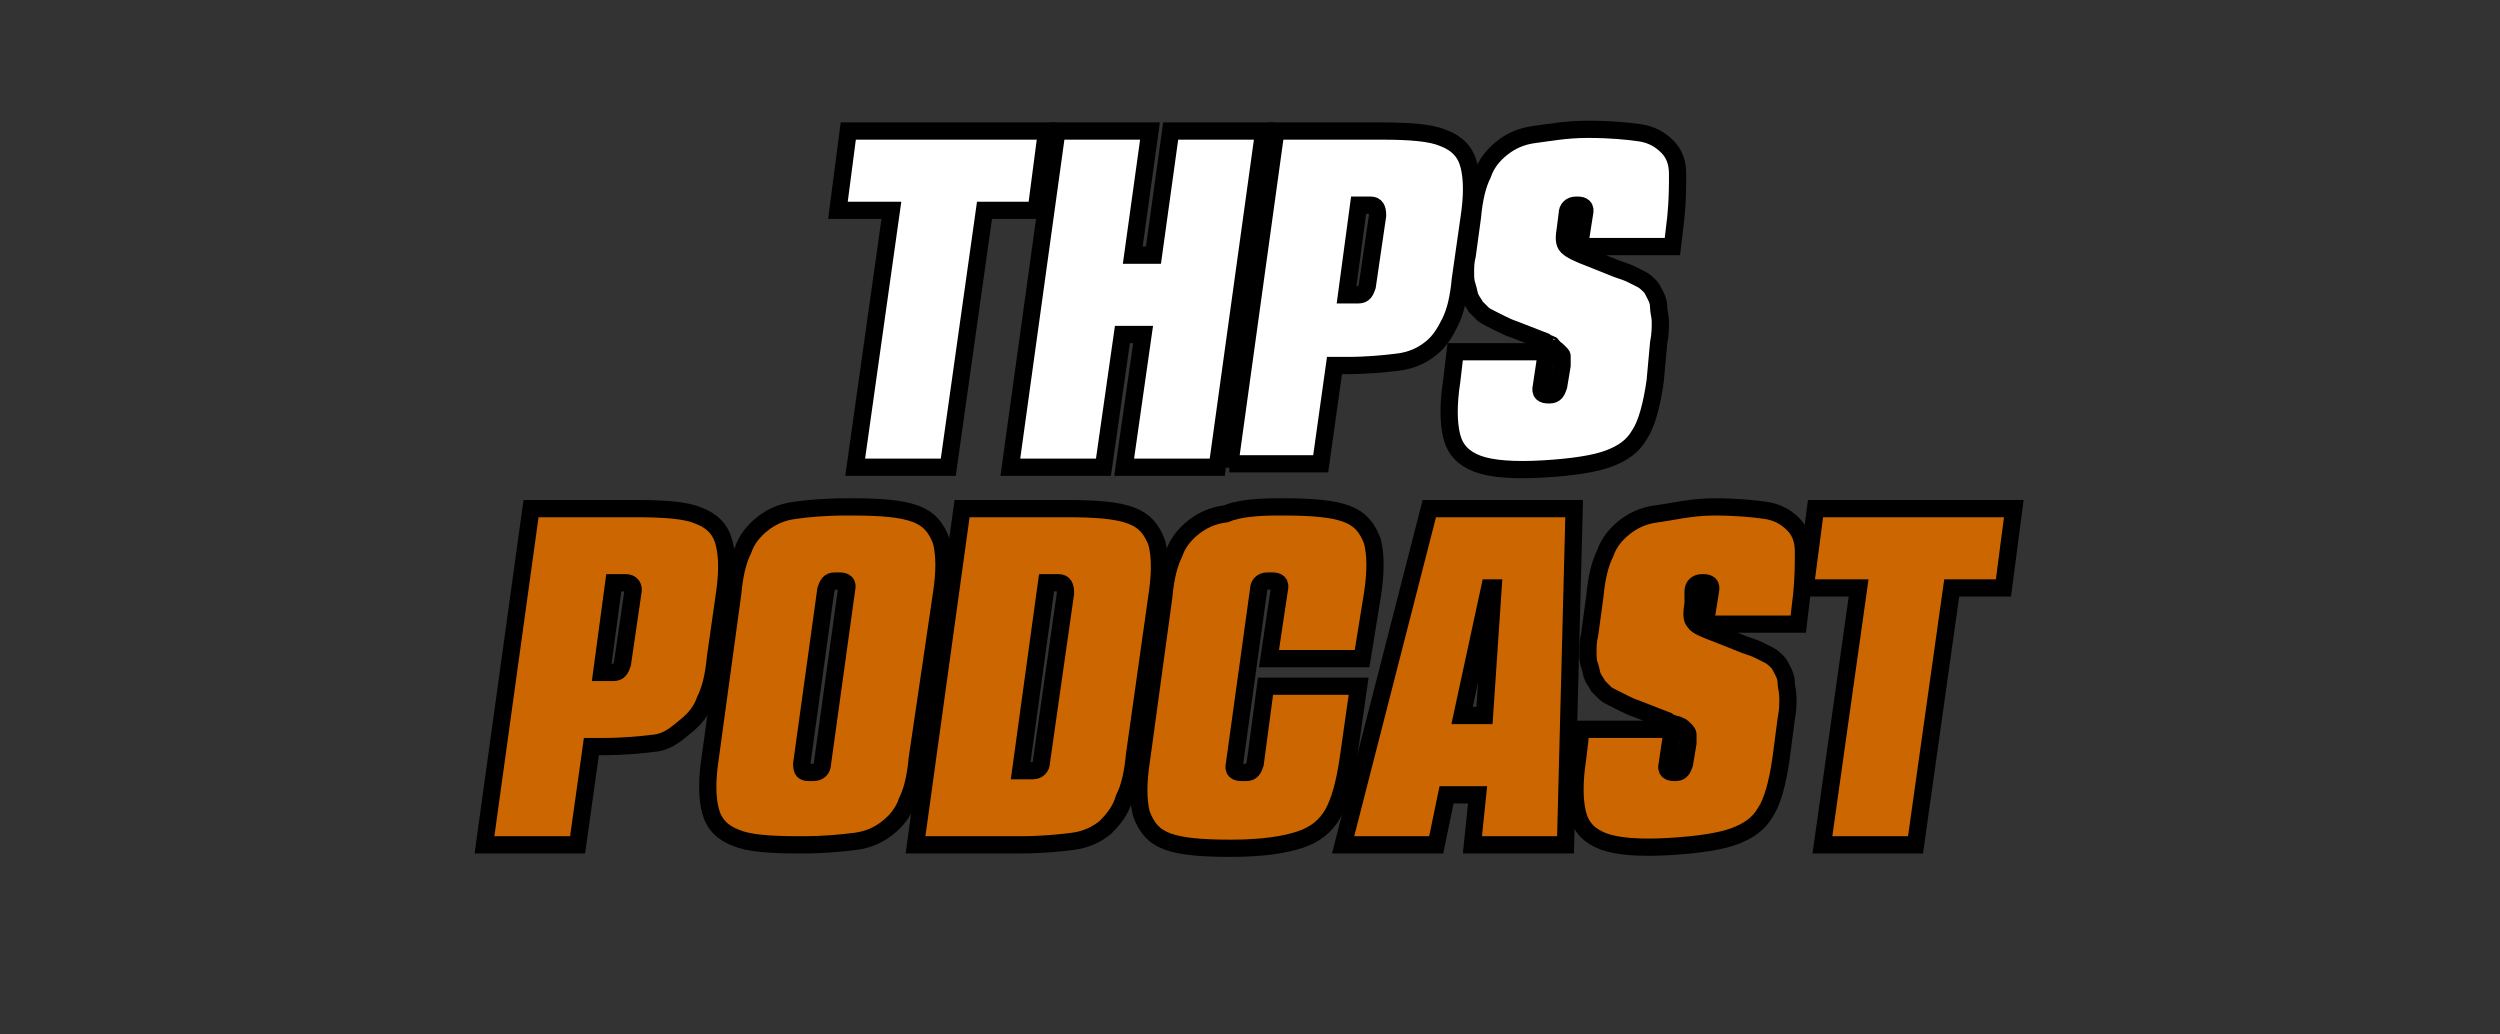 <?xml version="1.0" encoding="utf-8"?>
<!-- Generator: Adobe Illustrator 23.0.5, SVG Export Plug-In . SVG Version: 6.00 Build 0)  -->
<svg version="1.1" id="Capa_1" xmlns="http://www.w3.org/2000/svg" xmlns:xlink="http://www.w3.org/1999/xlink" x="0px" y="0px"
	 viewBox="0 0 145 60" style="enable-background:new 0 0 145 60;" xml:space="preserve">
<rect x="0" y="0" width="145" height="60" fill="#333333" stroke="none"/>
<style type="text/css">
	.st0{fill:#FFFFFF;stroke:#000000;stroke-miterlimit:10;}
	.st1{fill:#CC6600;stroke:#000000;stroke-miterlimit:10;}
</style>
<g>
	<g>
		<path class="st0" d="M57.1,12.2l-2.1,14.9h-5.4l2.1-14.9h-3.1l0.6-4.6h11.5l-0.6,4.6H57.1z"/>
		<path class="st0" d="M58.6,27.1l2.7-19.5h5.4l-1,7.2h1.2l1-7.2h5.4l-2.7,19.5h-5.4l1.1-7.7h-1.2L64,27.1H58.6z"/>
		<path class="st0" d="M71.3,27.1L74,7.6h6.1c1.7,0,2.9,0.1,3.6,0.4c0.8,0.3,1.3,0.8,1.5,1.6c0.2,0.8,0.2,1.8,0,3.1l-0.5,3.5
			c-0.1,1.1-0.3,1.9-0.6,2.5s-0.6,1.1-1.1,1.5c-0.5,0.4-1.1,0.7-1.9,0.8c-0.8,0.1-1.8,0.2-3,0.2h-0.7l-0.8,5.7H71.3z M79.5,11.9
			h-0.7l-0.7,5.2h0.7c0.3,0,0.4-0.2,0.5-0.5l0.6-4.1C79.9,12.1,79.8,11.9,79.5,11.9z"/>
		<path class="st0" d="M92.1,7.5L92.1,7.5c1.3,0,2.3,0.1,3,0.2c0.7,0.1,1.2,0.4,1.6,0.8c0.4,0.4,0.6,0.9,0.6,1.6
			c0,0.7,0,1.5-0.1,2.5L97,14.3h-5.4l0.3-1.9c0.1-0.4-0.1-0.5-0.4-0.5h-0.1c-0.3,0-0.5,0.2-0.5,0.5l-0.1,0.8
			c-0.1,0.6-0.1,0.9,0.1,1.1s0.6,0.4,1.4,0.7l1.5,0.6c0.3,0.1,0.6,0.2,0.8,0.3c0.2,0.1,0.4,0.2,0.6,0.3c0.2,0.1,0.4,0.3,0.5,0.4
			c0.1,0.1,0.2,0.3,0.3,0.5c0.1,0.2,0.2,0.4,0.2,0.7c0,0.3,0.1,0.5,0.1,0.9c0,0.3,0,0.7-0.1,1.2L96,22.1c-0.2,1.4-0.5,2.5-0.9,3.1
			c-0.4,0.7-1,1.1-1.8,1.4c-0.8,0.3-2.1,0.5-3.8,0.6c-1.7,0.1-3,0-3.8-0.3c-0.8-0.3-1.3-0.8-1.5-1.6c-0.2-0.8-0.2-1.9,0-3.2l0.2-1.7
			h5.3l-0.3,2c-0.1,0.4,0.1,0.5,0.4,0.5h0.1c0.3,0,0.4-0.2,0.5-0.5l0.2-1.2c0-0.1,0-0.2,0-0.3s0-0.2,0-0.2c0-0.1,0-0.1-0.1-0.2
			c0,0-0.1-0.1-0.2-0.2c-0.1-0.1-0.2-0.1-0.2-0.1S90.1,20.1,90,20c-0.2-0.1-0.3-0.1-0.4-0.2l-1.8-0.7c-0.3-0.1-0.5-0.2-0.7-0.3
			c-0.2-0.1-0.4-0.2-0.6-0.3c-0.2-0.1-0.4-0.2-0.5-0.3s-0.2-0.2-0.4-0.4c-0.1-0.2-0.2-0.3-0.3-0.5c-0.1-0.2-0.1-0.4-0.2-0.7
			c-0.1-0.3-0.1-0.5-0.1-0.8c0-0.3,0-0.6,0.1-1l0.3-2.2c0.1-1.1,0.3-1.9,0.6-2.5c0.2-0.6,0.6-1.1,1.1-1.5s1.1-0.7,1.9-0.8
			S90.8,7.5,92.1,7.5z"/>
		<path class="st1" d="M28.1,49l2.7-19.5h6.1c1.7,0,2.9,0.1,3.6,0.4c0.8,0.3,1.3,0.8,1.5,1.6c0.2,0.8,0.2,1.8,0,3.1l-0.5,3.5
			c-0.1,1.1-0.3,1.9-0.6,2.5c-0.2,0.6-0.6,1.1-1.1,1.5S38.8,43,38,43.1c-0.8,0.1-1.8,0.2-3,0.2h-0.7L33.5,49H28.1z M36.3,33.8h-0.7
			L34.9,39h0.7c0.3,0,0.4-0.2,0.5-0.5l0.6-4.1C36.8,34,36.6,33.8,36.3,33.8z"/>
		<path class="st1" d="M49.1,29.4h0.3c1.7,0,2.9,0.1,3.7,0.4c0.8,0.3,1.2,0.8,1.5,1.6c0.2,0.8,0.2,1.8,0,3.1L53.2,44
			c-0.1,1.1-0.3,1.9-0.6,2.5c-0.2,0.6-0.6,1.1-1.1,1.5c-0.5,0.4-1.1,0.7-1.9,0.8c-0.8,0.1-1.8,0.2-3,0.2h-0.3
			c-1.7,0-2.9-0.1-3.6-0.4c-0.8-0.3-1.3-0.8-1.5-1.6c-0.2-0.8-0.2-1.8,0-3.1l1.3-9.5c0.1-1.1,0.3-1.9,0.6-2.5
			c0.2-0.6,0.6-1.1,1.1-1.5s1.1-0.7,1.9-0.8C46.8,29.5,47.8,29.4,49.1,29.4z M46.9,44.8h0.3c0.3,0,0.5-0.2,0.5-0.5l1.4-10.1
			c0.1-0.4-0.1-0.5-0.4-0.5h-0.3c-0.3,0-0.4,0.2-0.5,0.5l-1.4,10.1C46.5,44.7,46.6,44.8,46.9,44.8z"/>
		<path class="st1" d="M53.1,49l2.7-19.5h6.1c1.7,0,2.9,0.1,3.7,0.4c0.8,0.3,1.2,0.8,1.5,1.6c0.2,0.8,0.2,1.8,0,3.1l-1.3,9.2
			c-0.1,1.1-0.3,1.9-0.6,2.5C65,47,64.6,47.5,64.1,48c-0.5,0.4-1.1,0.7-1.9,0.8c-0.8,0.1-1.8,0.2-3,0.2H53.1z M61.4,33.8h-0.7
			l-1.5,10.9h0.7c0.3,0,0.5-0.2,0.5-0.5l1.4-9.8C61.8,34,61.7,33.8,61.4,33.8z"/>
		<path class="st1" d="M74.1,29.4h0.3c1.7,0,2.9,0.1,3.7,0.4s1.2,0.8,1.5,1.6c0.2,0.8,0.2,1.8,0,3.1L79,38.2h-5.4l0.6-4
			c0.1-0.4-0.1-0.5-0.4-0.5h-0.3c-0.3,0-0.5,0.2-0.5,0.5l-1.4,10.1c-0.1,0.4,0.1,0.5,0.4,0.5h0.3c0.3,0,0.4-0.2,0.5-0.5l0.6-4.5h5.4
			L78.2,44c-0.2,1.4-0.5,2.5-0.9,3.2c-0.4,0.7-1,1.2-1.9,1.5s-2.2,0.5-4,0.5c-1.7,0-2.9-0.1-3.7-0.4c-0.8-0.3-1.2-0.8-1.5-1.6
			c-0.2-0.8-0.2-1.8,0-3.1l1.3-9.5c0.1-1.1,0.3-1.9,0.6-2.5c0.2-0.6,0.6-1.1,1.1-1.5s1.1-0.7,1.9-0.8C71.8,29.5,72.9,29.4,74.1,29.4
			z"/>
		<path class="st1" d="M91.3,29.5L90.8,49h-5.4l0.3-2.9h-1.8L83.3,49h-5.4l5-19.5H91.3z M86.4,34.1l-1.6,7.4h1.3l0.5-7.4H86.4z"/>
		<path class="st1" d="M99.4,29.4L99.4,29.4c1.3,0,2.3,0.1,3,0.2c0.7,0.1,1.2,0.4,1.6,0.8c0.4,0.4,0.6,0.9,0.6,1.6
			c0,0.7,0,1.5-0.1,2.5l-0.2,1.7h-5.4l0.3-1.9c0.1-0.4-0.1-0.5-0.4-0.5h-0.1c-0.3,0-0.5,0.2-0.5,0.5L98.2,35
			c-0.1,0.6-0.1,0.9,0.1,1.1c0.1,0.2,0.6,0.4,1.4,0.7l1.5,0.6c0.3,0.1,0.6,0.2,0.8,0.3c0.2,0.1,0.4,0.2,0.6,0.3
			c0.2,0.1,0.4,0.3,0.5,0.4s0.2,0.3,0.3,0.5c0.1,0.2,0.2,0.4,0.2,0.7c0,0.2,0.1,0.5,0.1,0.9s0,0.7-0.1,1.2l-0.3,2.3
			c-0.2,1.4-0.5,2.5-0.9,3.1c-0.4,0.7-1,1.1-1.8,1.4c-0.8,0.3-2.1,0.5-3.8,0.6c-1.7,0.1-3,0-3.8-0.3c-0.8-0.3-1.3-0.8-1.5-1.6
			c-0.2-0.8-0.2-1.9,0-3.2l0.2-1.7h5.3l-0.3,2c-0.1,0.4,0.1,0.5,0.4,0.5h0.1c0.3,0,0.4-0.2,0.5-0.5l0.2-1.2c0-0.1,0-0.2,0-0.3
			c0-0.1,0-0.2,0-0.2s0-0.1-0.1-0.2c0,0-0.1-0.1-0.2-0.2c-0.1-0.1-0.2-0.1-0.2-0.1c0,0-0.1-0.1-0.3-0.1c-0.2-0.1-0.3-0.1-0.4-0.2
			l-1.8-0.7c-0.3-0.1-0.5-0.2-0.7-0.3c-0.2-0.1-0.4-0.2-0.6-0.3s-0.4-0.2-0.5-0.3s-0.2-0.2-0.4-0.4c-0.1-0.2-0.2-0.3-0.3-0.5
			c-0.1-0.2-0.1-0.4-0.2-0.7c-0.1-0.2-0.1-0.5-0.1-0.8c0-0.3,0-0.6,0.1-1l0.3-2.2c0.1-1.1,0.3-1.9,0.6-2.5c0.2-0.6,0.6-1.1,1.1-1.5
			s1.1-0.7,1.9-0.8S98.1,29.4,99.4,29.4z"/>
		<path class="st1" d="M113.2,34.1L111.1,49h-5.4l2.1-14.9h-3.1l0.6-4.6h11.5l-0.6,4.6H113.2z"/>
	</g>
</g>
</svg>
